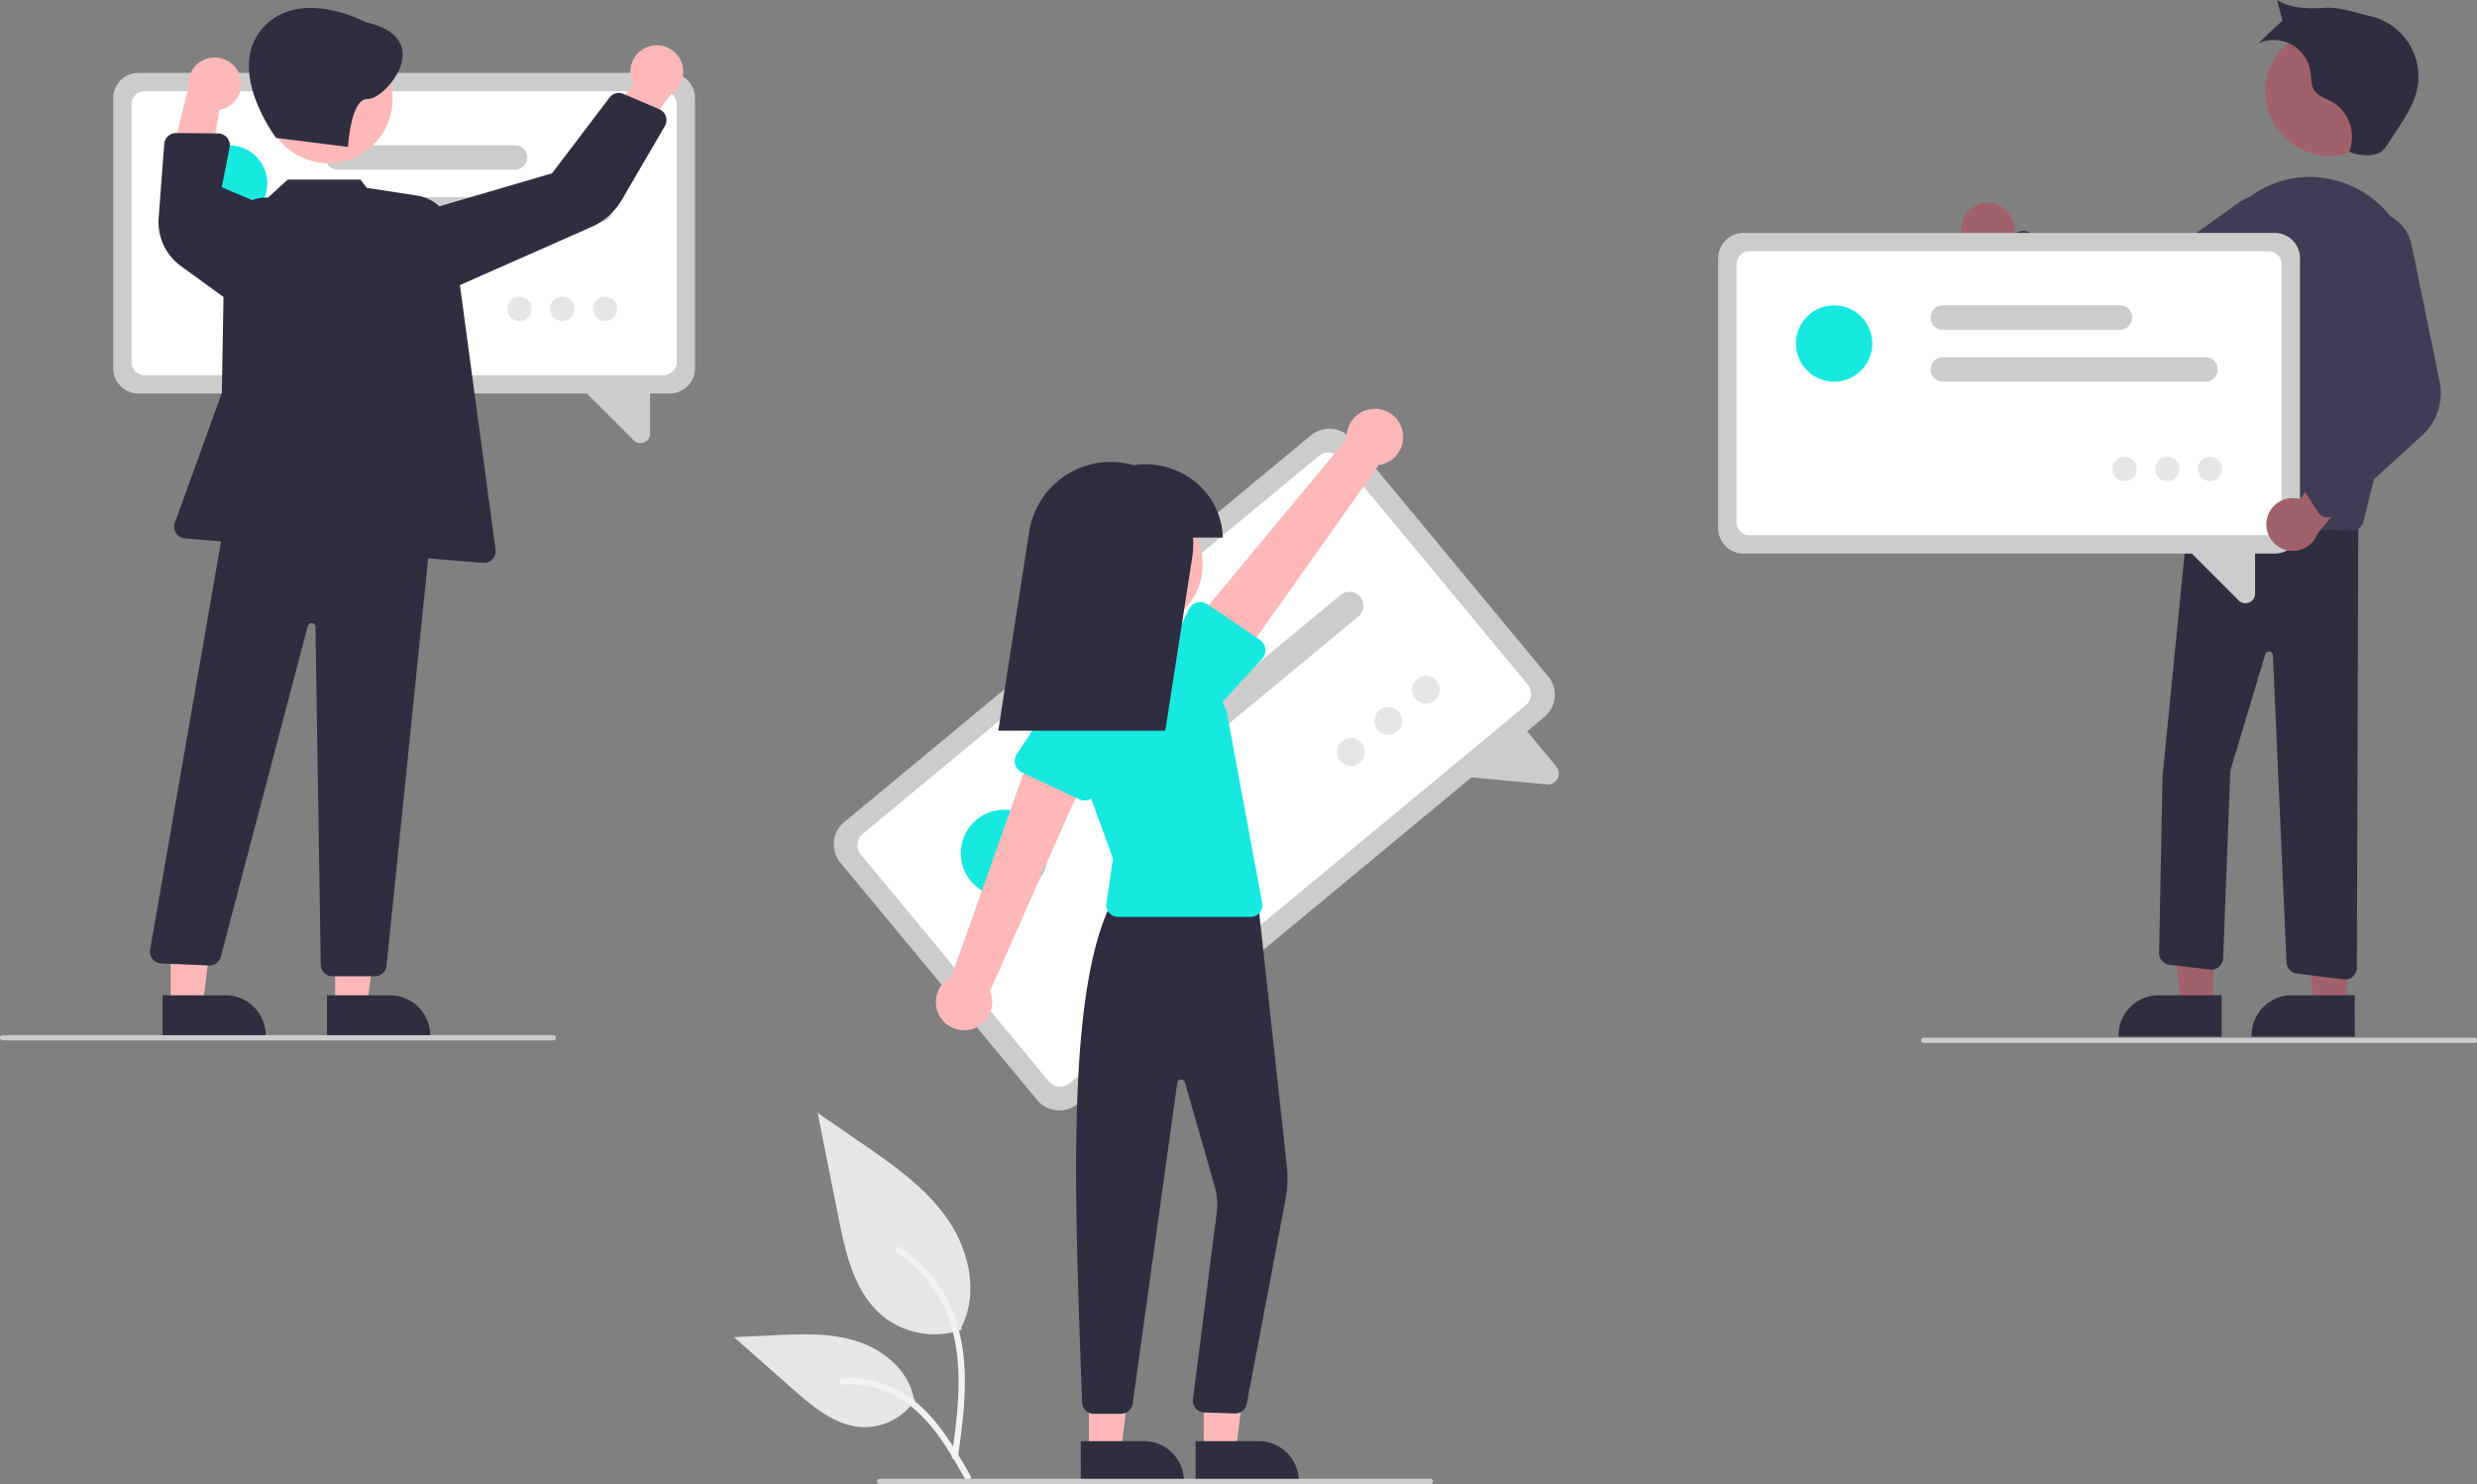 <svg id="a953921f-4c4e-4323-8cfc-8a6ae54c37d9" data-name="Layer 1" xmlns="http://www.w3.org/2000/svg" width="949" height="568.653" viewBox="0 0 949 568.653"><rect x="0" y="0" width="949" height="568.653" fill="#808080" stroke="none"/><path d="M493.954,675.174a31.517,31.517,0,0,1-30.435-5.361c-10.66-8.947-14.002-23.687-16.721-37.336l-8.043-40.37,16.84,11.595c12.11,8.339,24.493,16.944,32.878,29.023s12.045,28.566,5.308,41.635" transform="translate(-125.5 -165.674)" fill="#e6e6e6"/><path d="M492.515,724.05c1.704-12.415,3.457-24.99,2.261-37.538-1.062-11.144-4.462-22.029-11.383-30.953a51.491,51.491,0,0,0-13.211-11.971c-1.321-.834-2.537,1.26-1.222,2.09a48.952,48.952,0,0,1,19.363,23.363c4.216,10.722,4.893,22.411,4.166,33.801-.439,6.888-1.37,13.731-2.309,20.565a1.254,1.254,0,0,0,.845,1.489,1.218,1.218,0,0,0,1.489-.845Z" transform="translate(-125.5 -165.674)" fill="#f2f2f2"/><path d="M476.098,702.081a23.201,23.201,0,0,1-20.215,10.433c-10.233-.486-18.764-7.628-26.444-14.408l-22.715-20.056,15.034-.719c10.811-.517,21.901-1,32.199,2.334s19.794,11.358,21.677,22.016" transform="translate(-125.5 -165.674)" fill="#e6e6e6"/><path d="M497.332,731.187c-8.204-14.516-17.719-30.648-34.722-35.805a38.746,38.746,0,0,0-14.604-1.508c-1.551.134-1.163,2.524.384,2.39a35.996,35.996,0,0,1,23.306,6.166c6.572,4.473,11.688,10.692,16.019,17.287,2.653,4.039,5.029,8.25,7.405,12.455.759,1.344,2.979.374,2.211-.986Z" transform="translate(-125.5 -165.674)" fill="#f2f2f2"/><path d="M717.213,440.397,538.36,588.632a11.027,11.027,0,0,1-15.508-1.452L447.457,496.211a11.027,11.027,0,0,1,1.452-15.508L627.761,332.469A11.027,11.027,0,0,1,643.27,333.92L718.665,424.889A11.027,11.027,0,0,1,717.213,440.397Z" transform="translate(-125.5 -165.674)" fill="#ccc"/><path d="M710.046,435.934,535.304,580.76a5.68,5.68,0,0,1-7.989-.748l-71.987-86.857a5.68,5.68,0,0,1,.748-7.989L630.817,340.34a5.68,5.68,0,0,1,7.989.748l71.987,86.857A5.68,5.68,0,0,1,710.046,435.934Z" transform="translate(-125.5 -165.674)" fill="#fff"/><path d="M718.101,466.25l-35.94-3.364,25.723-20.245,13.857,16.719a4.152,4.152,0,0,1,.482,4.661,4.279,4.279,0,0,1-1.051,1.302A4.16,4.16,0,0,1,718.101,466.25Z" transform="translate(-125.5 -165.674)" fill="#ccc"/><path d="M645.928,401.875l-88.399,73.265a5.34,5.34,0,1,1-6.815-8.223l88.399-73.265a5.34,5.34,0,1,1,6.815,8.223Z" transform="translate(-125.5 -165.674)" fill="#ccc"/><path d="M602.664,408.255l-59.618,49.411a5.34,5.34,0,1,1-6.815-8.223l59.618-49.411a5.34,5.34,0,0,1,6.815,8.223Z" transform="translate(-125.5 -165.674)" fill="#ccc"/><circle cx="384.787" cy="326.947" r="16.688" fill="#17e9e0"/><circle cx="517.532" cy="288.156" r="5.34" fill="#e6e6e6"/><circle cx="531.923" cy="276.229" r="5.34" fill="#e6e6e6"/><circle cx="546.313" cy="264.302" r="5.34" fill="#e6e6e6"/><polygon points="461.198 556.214 473.458 556.213 479.29 508.925 461.196 508.926 461.198 556.214" fill="#ffb8b8"/><path d="M583.571,717.885l24.144-.001h.001a15.386,15.386,0,0,1,15.386,15.386v.5l-39.531.001Z" transform="translate(-125.5 -165.674)" fill="#2f2e41"/><polygon points="417.198 556.214 429.458 556.213 435.29 508.925 417.196 508.926 417.198 556.214" fill="#ffb8b8"/><path d="M539.571,717.885l24.144-.001h.001a15.386,15.386,0,0,1,15.386,15.386v.5l-39.531.001Z" transform="translate(-125.5 -165.674)" fill="#2f2e41"/><path d="M555.001,707.419h-.002l-10.426-.003a4.482,4.482,0,0,1-4.495-4.338l-.328-9.121c-2.635-72.94-5.361-148.364,11.517-182.265l.132-.267,55.88-2.022,11.219,102.911a44.621,44.621,0,0,1-.52,13.164L603.148,703.627a4.499,4.499,0,0,1-4.597,3.658l-11.71-.38a4.502,4.502,0,0,1-4.302-4.943l9.199-72.279a24.702,24.702,0,0,0-.835-9.284l-11.44-39.994a1.5,1.5,0,0,0-2.928.206L559.458,703.538A4.518,4.518,0,0,1,555.001,707.419Z" transform="translate(-125.5 -165.674)" fill="#2f2e41"/><circle cx="436.183" cy="216.281" r="24.561" fill="#ffb8b8"/><path d="M604.66,517h-50.823a4.5,4.5,0,0,1-4.453-5.15l2.511-17.196-14.744-40.554a29.844,29.844,0,0,1,24.009-39.767h0a29.73,29.73,0,0,1,31.021,16.815l3.239,6.891L609.085,511.679a4.5,4.5,0,0,1-4.425,5.32Z" transform="translate(-125.5 -165.674)" fill="#17e9e0"/><path d="M497.374,560.136a10.743,10.743,0,0,0,7.445-14.694l39.602-89.472-22.655-5.706L489.962,540.006a10.801,10.801,0,0,0,7.412,20.13Z" transform="translate(-125.5 -165.674)" fill="#ffb8b8"/><path d="M539.06,471.971l-22.033-10.314a4.817,4.817,0,0,1-1.974-7.022l13.39-20.223a13.377,13.377,0,0,1,24.198,11.413l-6.924,23.163a4.817,4.817,0,0,1-6.657,2.982Z" transform="translate(-125.5 -165.674)" fill="#17e9e0"/><path d="M662.575,329.897a10.743,10.743,0,0,1-8.809,13.919L597.197,423.651,580.695,407.115l60.794-73.275a10.801,10.801,0,0,1,21.086-3.943Z" transform="translate(-125.5 -165.674)" fill="#ffb8b8"/><path d="M610.279,414.281a4.812,4.812,0,0,1-1.235,3.816l-16.349,17.809a13.377,13.377,0,0,1-22.195-14.939L581.012,399.109a4.817,4.817,0,0,1,7.042-1.9l20.142,13.643A4.811,4.811,0,0,1,610.279,414.281Z" transform="translate(-125.5 -165.674)" fill="#17e9e0"/><path d="M593.955,371.674a25.26,25.26,0,0,0-.918-6.576c-3.957-14.622-18.565-23.399-33.225-21.196a31.7,31.7,0,0,0-8.769-1.228h0a31.621,31.621,0,0,0-31.246,26.767l-11.842,76.233h64l10.334-66.526a31.777,31.777,0,0,0,.269-7.474Z" transform="translate(-125.5 -165.674)" fill="#2f2e41"/><path d="M673.5,734.326h-211a1,1,0,1,1,0-2h211a1,1,0,0,1,0,2Z" transform="translate(-125.5 -165.674)" fill="#ccc"/><path d="M886.07,243.341a10.056,10.056,0,0,1,10.986,10.819l32.707,14.395-15.602,10.071-28.667-15.214a10.11,10.11,0,0,1,.576-20.071Z" transform="translate(-125.5 -165.674)" fill="#a0616a"/><circle cx="892.502" cy="35.15" r="24.561" fill="#a0616a"/><polygon points="848.05 385.364 835.79 385.363 829.958 338.075 848.052 338.076 848.05 385.364" fill="#a0616a"/><path d="M976.676,562.921l-39.531-.001v-.5a15.386,15.386,0,0,1,15.386-15.386h.001l24.144.001Z" transform="translate(-125.5 -165.674)" fill="#2f2e41"/><polygon points="899.05 385.364 886.79 385.363 880.958 338.075 899.052 338.076 899.05 385.364" fill="#a0616a"/><path d="M1027.676,562.921l-39.531-.001v-.5a15.386,15.386,0,0,1,15.386-15.386h.001l24.144.001Z" transform="translate(-125.5 -165.674)" fill="#2f2e41"/><path d="M1023.969,540.966a4.507,4.507,0,0,1-.549-.034l-17.946-2.209a4.493,4.493,0,0,1-3.944-4.235L996.3,416.723a1.5,1.5,0,0,0-2.857-.554l-13.434,44.784L977.242,532.89a4.498,4.498,0,0,1-5.023,4.295l-15.541-1.829a4.485,4.485,0,0,1-3.973-4.557l1.319-67.714,10.529-106.292.47.018,64.022,2.468-.577,177.201a4.501,4.501,0,0,1-4.501,4.485Z" transform="translate(-125.5 -165.674)" fill="#2f2e41"/><path d="M1026.62,368.992c-.039,0-.078,0-.117-.001l-64.479-1.689a4.5,4.5,0,0,1-4.341-5.104l12.39-91.191a44.132,44.132,0,0,1,18.68-30.792,38.196,38.196,0,0,1,31.108-5.547c22.506,5.703,36.008,29.87,30.097,53.872l-18.968,77.029A4.526,4.526,0,0,1,1026.62,368.992Z" transform="translate(-125.5 -165.674)" fill="#3f3d56"/><path d="M942.03,296.578a21.822,21.822,0,0,1-11.964-3.555l-37.602-24.67a4.499,4.499,0,0,1-.799-6.856l5.665-5.98a4.484,4.484,0,0,1,4.932-1.087l42.002,16.726,38.909-27.786a16.155,16.155,0,1,1,16.446,27.678l-48.088,23.357A21.74,21.74,0,0,1,942.03,296.578Z" transform="translate(-125.5 -165.674)" fill="#3f3d56"/><path d="M1026.512,224.311c4.19.989,9.245,1.749,12.24-1.345a12.511,12.511,0,0,0,1.416-1.89l3.915-5.977c2.999-4.579,6.051-9.277,7.321-14.602a23.741,23.741,0,0,0-17.907-28.674c-5.846-1.309-11.566-3.561-17.542-3.15s-12.985.276-18-3c.313,1.46,2.003,7.913,2.003,7.913s-7.541,6.919-9.054,8.644a14.166,14.166,0,0,1,19.723,10.671c.428,2.626.177,5.538,1.737,7.693,1.484,2.05,4.145,2.768,6.382,3.952a15.563,15.563,0,0,1,6.847,19.045Z" transform="translate(-125.5 -165.674)" fill="#2f2e41"/><path d="M997.023,377.788H793.434a9.664,9.664,0,0,1-9.653-9.653V264.586a9.664,9.664,0,0,1,9.653-9.653H997.023a9.664,9.664,0,0,1,9.653,9.653V368.135A9.664,9.664,0,0,1,997.023,377.788Z" transform="translate(-125.5 -165.674)" fill="#ccc"/><path d="M994.683,370.768H795.774a4.978,4.978,0,0,1-4.973-4.973v-98.87a4.978,4.978,0,0,1,4.973-4.973H994.683a4.978,4.978,0,0,1,4.973,4.973v98.87A4.978,4.978,0,0,1,994.683,370.768Z" transform="translate(-125.5 -165.674)" fill="#fff"/><path d="M983.164,395.73l-22.37-22.37,28.68.725V393.117a3.639,3.639,0,0,1-2.282,3.415,3.75,3.75,0,0,1-1.438.291A3.646,3.646,0,0,1,983.164,395.73Z" transform="translate(-125.5 -165.674)" fill="#ccc"/><path d="M970.465,311.927H869.84a4.68,4.68,0,1,1,0-9.36H970.465a4.68,4.68,0,0,1,0,9.36Z" transform="translate(-125.5 -165.674)" fill="#ccc"/><path d="M937.703,292.036H869.84a4.68,4.68,0,1,1,0-9.36H937.703a4.68,4.68,0,1,1,0,9.36Z" transform="translate(-125.5 -165.674)" fill="#ccc"/><circle cx="702.686" cy="131.628" r="14.626" fill="#17e9e0"/><circle cx="813.955" cy="179.692" r="4.68" fill="#e6e6e6"/><circle cx="830.336" cy="179.692" r="4.68" fill="#e6e6e6"/><circle cx="846.716" cy="179.692" r="4.68" fill="#e6e6e6"/><path d="M993.871,365.474a10.056,10.056,0,0,1,12.838-8.54l20.783-29.069,6.665,17.332-20.758,24.948a10.11,10.11,0,0,1-19.529-4.671Z" transform="translate(-125.5 -165.674)" fill="#a0616a"/><path d="M1017.678,363.906a4.536,4.536,0,0,1-.981-.025,4.489,4.489,0,0,1-3.205-2.06l-4.392-6.968a4.48,4.48,0,0,1,.168-5.048l26.602-36.553-17.291-44.576a16.07,16.07,0,0,1,8.813-20.739h0a16.154,16.154,0,0,1,22.073,11.656l10.728,52.373a21.884,21.884,0,0,1-6.651,20.454l-33.21,30.325A4.487,4.487,0,0,1,1017.678,363.906Z" transform="translate(-125.5 -165.674)" fill="#3f3d56"/><path d="M1073.5,565.326h-211a1,1,0,0,1,0-2h211a1,1,0,0,1,0,2Z" transform="translate(-125.5 -165.674)" fill="#ccc"/><path d="M382.118,316.45H178.528a9.664,9.664,0,0,1-9.653-9.653V203.247a9.664,9.664,0,0,1,9.653-9.653H382.118a9.664,9.664,0,0,1,9.653,9.653V306.797A9.664,9.664,0,0,1,382.118,316.45Z" transform="translate(-125.5 -165.674)" fill="#ccc"/><path d="M379.777,309.43H180.868a4.978,4.978,0,0,1-4.973-4.973v-98.87a4.978,4.978,0,0,1,4.973-4.973H379.777a4.978,4.978,0,0,1,4.973,4.973v98.87A4.978,4.978,0,0,1,379.777,309.43Z" transform="translate(-125.5 -165.674)" fill="#fff"/><path d="M368.258,334.392l-22.37-22.37,28.68.725v19.032a3.639,3.639,0,0,1-2.282,3.415,3.75,3.75,0,0,1-1.438.291A3.646,3.646,0,0,1,368.258,334.392Z" transform="translate(-125.5 -165.674)" fill="#ccc"/><path d="M355.559,250.588H254.934a4.68,4.68,0,1,1,0-9.36H355.559a4.68,4.68,0,0,1,0,9.36Z" transform="translate(-125.5 -165.674)" fill="#ccc"/><path d="M322.798,230.697H254.934a4.68,4.68,0,1,1,0-9.36h67.863a4.68,4.68,0,1,1,0,9.36Z" transform="translate(-125.5 -165.674)" fill="#ccc"/><circle cx="87.78" cy="70.289" r="14.626" fill="#17e9e0"/><circle cx="199.049" cy="118.353" r="4.68" fill="#e6e6e6"/><circle cx="215.43" cy="118.353" r="4.68" fill="#e6e6e6"/><circle cx="231.811" cy="118.353" r="4.68" fill="#e6e6e6"/><path d="M373.674,183.645a10.056,10.056,0,0,0-5.31,14.476l-23.42,26.99,18.409,2.439,19.418-26.004A10.11,10.11,0,0,0,373.674,183.645Z" transform="translate(-125.5 -165.674)" fill="#ffb8b8"/><path d="M217.298,194.451a10.056,10.056,0,0,1-7.754,13.328l-5.828,35.256L190.088,230.42l7.624-31.546a10.11,10.11,0,0,1,19.586-4.423Z" transform="translate(-125.5 -165.674)" fill="#ffb8b8"/><polygon points="128.399 385.364 140.659 385.363 146.491 338.075 128.397 338.076 128.399 385.364" fill="#ffb8b8"/><path d="M250.772,547.035l24.144-.001h.001a15.386,15.386,0,0,1,15.386,15.386v.5l-39.531.001Z" transform="translate(-125.5 -165.674)" fill="#2f2e41"/><polygon points="65.399 385.364 77.659 385.363 83.491 338.075 65.397 338.076 65.399 385.364" fill="#ffb8b8"/><path d="M187.772,547.035l24.144-.001h.001a15.386,15.386,0,0,1,15.386,15.386v.5l-39.531.001Z" transform="translate(-125.5 -165.674)" fill="#2f2e41"/><circle cx="125.84" cy="37.947" r="24.561" fill="#ffb8b8"/><path d="M248.396,535.328l-2.031-129.406a1.5,1.5,0,0,0-2.959-.324l-33.291,126.576a4.555,4.555,0,0,1-4.571,3.459l-18.29-.782a4.501,4.501,0,0,1-4.272-5.061l28.249-162.658.058-.459,78.682,3.723.513.023L273.611,535.599a4.519,4.519,0,0,1-4.487,4.166H252.895A4.518,4.518,0,0,1,248.396,535.328Z" transform="translate(-125.5 -165.674)" fill="#2f2e41"/><path d="M310.54,381.357l-114.178-9.37a4.499,4.499,0,0,1-3.864-6.015l17.981-49.712,1.035-59.003a16.181,16.181,0,0,1,16.667-15.891l7.593-6.883h27.82l2.422,3.176,19.357,2.975a16.272,16.272,0,0,1,13.58,13.833L315.368,376.272a4.501,4.501,0,0,1-4.454,5.101C310.79,381.373,310.665,381.368,310.54,381.357Z" transform="translate(-125.5 -165.674)" fill="#2f2e41"/><path d="M288.294,246.355l48.684-14.264L359.011,203.083a4.499,4.499,0,0,1,5.352-1.416l13.756,5.88a4.5,4.5,0,0,1,2.119,6.403l-16.466,28.256A25.197,25.197,0,0,1,352.119,252.629l-57.261,25.312Z" transform="translate(-125.5 -165.674)" fill="#2f2e41"/><path d="M194.893,267.691a20.865,20.865,0,0,1-8.604-18.575l2.136-28.308a4.512,4.512,0,0,1,4.488-4.161h.04l16.132.144a4.501,4.501,0,0,1,4.376,5.365l-2.993,15.271,21.36,9.025-17.987,34.993Z" transform="translate(-125.5 -165.674)" fill="#2f2e41"/><path d="M265.628,174.17s-25.685-13.83-39.685,2.492,5.334,41.848,5.334,41.848l27.548,3.474s1-18.726,7.559-18.363S293.313,180.355,265.628,174.17Z" transform="translate(-125.5 -165.674)" fill="#2f2e41"/><path d="M337.5,564.326h-211a1,1,0,0,1,0-2h211a1,1,0,0,1,0,2Z" transform="translate(-125.5 -165.674)" fill="#ccc"/></svg>